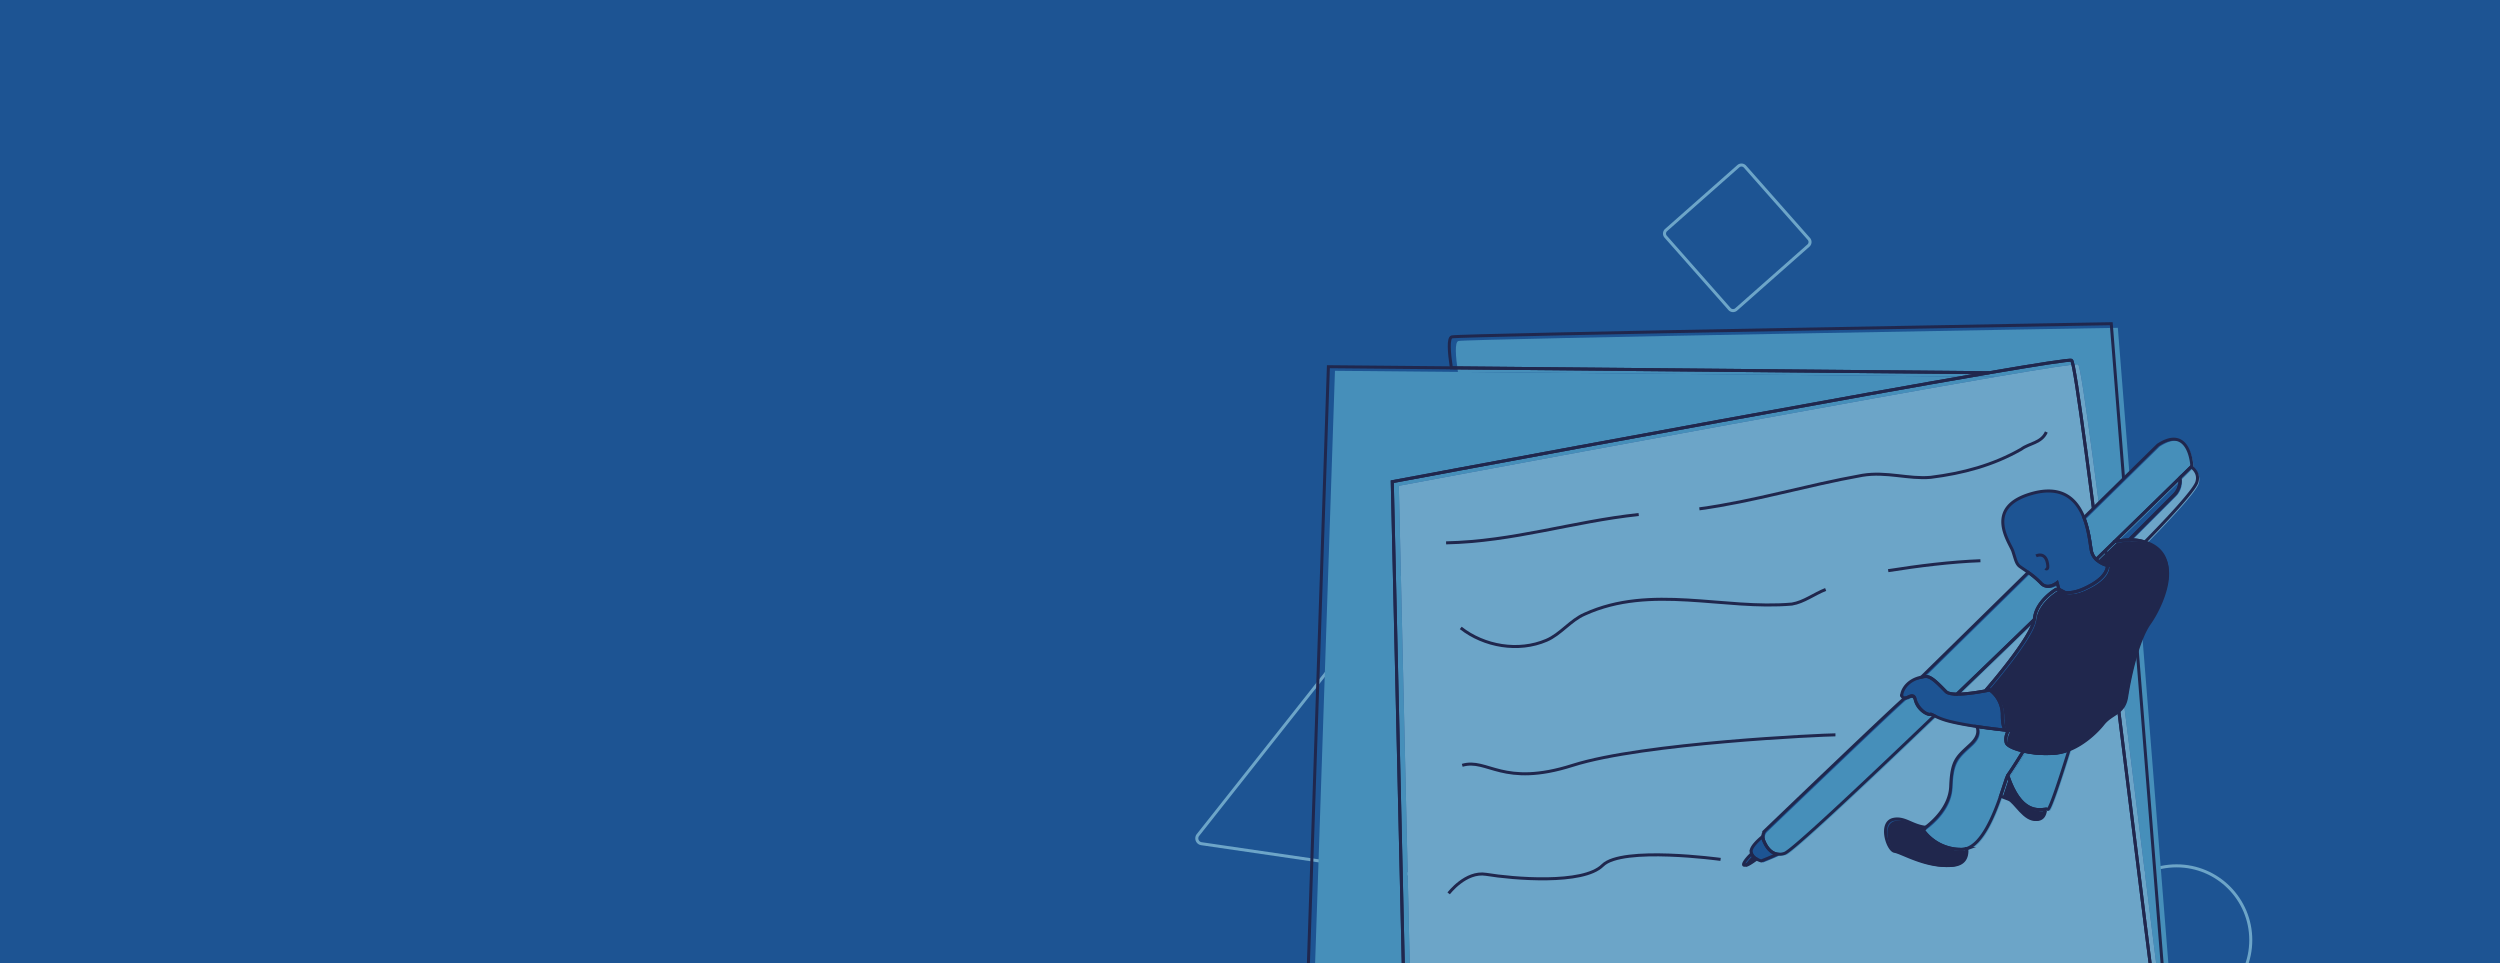 <svg id="Layer_1" data-name="Layer 1" xmlns="http://www.w3.org/2000/svg" xmlns:xlink="http://www.w3.org/1999/xlink" viewBox="0 0 1488.025 573.437"><defs><style>.cls-1,.cls-4,.cls-7{fill:none;}.cls-2{clip-path:url(#clip-path);}.cls-3{fill:#1d5493;}.cls-4{stroke:#6da5c8;}.cls-4,.cls-7{stroke-miterlimit:10;stroke-width:1.8px;}.cls-5{fill:#468fba;}.cls-6{fill:#6ca5c8;}.cls-7{stroke:#20274d;}.cls-8{fill:#20274d;}</style><clipPath id="clip-path"><rect class="cls-1" x="-2.016" y="-0.712" width="1492.057" height="574.862"/></clipPath></defs><g class="cls-2"><rect class="cls-3" x="-2.016" y="-0.712" width="1492.057" height="574.862"/><circle class="cls-4" cx="1295.506" cy="559.537" r="44.176"/><path class="cls-4" d="M991.673,136.934l43-37.998a2.809,2.809,0,0,1,3.977.26l37.998,43a2.809,2.809,0,0,1-.26,3.977l-43,37.998a2.809,2.809,0,0,1-3.977-.26l-37.959-43.004A2.807,2.807,0,0,1,991.673,136.934Z"/><path class="cls-4" d="M839.906,336.526,713.051,496.992a3.213,3.213,0,0,0,.526,4.531,3.327,3.327,0,0,0,1.527.658l202.377,29.643a3.213,3.213,0,0,0,3.662-2.711,3.04,3.04,0,0,0-.227-1.662L845.441,337.301a3.242,3.242,0,0,0-4.188-1.82A3.145,3.145,0,0,0,839.906,336.526Z"/><path class="cls-5" d="M1187.901,224.305c29.063-4.984,47.946-7.938,49.024-7.399,4.139,2.07,42.071,329.393,59.996,461.912h2.085l-38.456-483.699S873.165,201.696,868.095,202.964c-2.353.588-1.702,9.094-.329,18.421C963.377,222.267,1125.897,223.762,1187.901,224.305Z"/><path class="cls-5" d="M841.487,678.818l-8.881-389.667s15.824-2.964,41.196-7.689c75.025-13.971,233.614-43.354,314.099-57.157-61.137-.536-219.998-1.997-316.085-2.883-1.363-.013-77.234-.714-77.234-.714L779.24,678.818Z"/><path class="cls-6" d="M1296.921,678.818c-17.925-132.519-55.857-459.842-59.996-461.912-1.077-.539-19.961,2.415-49.024,7.399-80.486,13.803-239.075,43.186-314.099,57.157-25.372,4.725-41.196,7.689-41.196,7.689l8.881,389.667Z"/><path class="cls-7" d="M1183.989,221.86c29.063-4.984,47.946-7.938,49.024-7.399,4.139,2.07,42.071,329.393,59.996,461.912h2.085l-38.456-483.699s-387.385,6.578-392.455,7.845c-2.353.588-1.702,9.094-.329,18.421C959.464,219.822,1121.984,221.317,1183.989,221.86Z"/><path class="cls-7" d="M837.575,676.373l-8.881-389.667s15.824-2.964,41.196-7.689c75.025-13.971,233.614-43.354,314.099-57.157-61.137-.536-219.998-1.997-316.085-2.883-1.363-.013-77.234-.714-77.234-.714l-15.343,458.11Z"/><path class="cls-7" d="M1293.009,676.373c-17.925-132.519-55.857-459.842-59.996-461.912-1.077-.539-19.961,2.415-49.024,7.399C1103.503,235.664,944.914,265.046,869.889,279.017c-25.372,4.725-41.196,7.689-41.196,7.689l8.881,389.667Z"/><path class="cls-3" d="M1267.423,321.3l26.733-26.733a12.093,12.093,0,0,0,3.434-10.141c-7.882,7.707-21.755,21.256-38.966,38.011A46.293,46.293,0,0,1,1267.423,321.3Z"/><path class="cls-3" d="M1304.348,277.816c-.881.863-3.218,3.15-6.758,6.611a12.093,12.093,0,0,1-3.434,10.141l-26.733,26.733a28.275,28.275,0,0,1,6.199.483,31.555,31.555,0,0,1,3.185.824c11.26-11.452,29.289-30.362,30.917-35.652C1309.047,282.657,1306.699,279.646,1304.348,277.816Z"/><path class="cls-3" d="M1195.155,461.468c-.593.791-2.045,5.923-4.301,12.416,2.039.824,3.851,1.53,4.897,1.879,3.574,1.191,9.53,13.103,16.677,11.912,3.305-.551,4.561-3.267,4.969-6.029C1213.241,482.096,1202.708,484.129,1195.155,461.468Z"/><path class="cls-3" d="M1222.889,448.287a59.034,59.034,0,0,1-18.48-1.238c-1.187,1.965-2.423,3.955-3.597,5.812-2.666,4.218-5.003,7.734-5.658,8.608,7.554,22.661,18.086,20.628,22.241,20.178a2.82,2.82,0,0,1,1.583.072c1.24.827,8.502-21.864,12.832-35.832A31.272,31.272,0,0,1,1222.889,448.287Z"/><path class="cls-3" d="M1144.528,493.631s.671-.425,1.735-1.221c-8.069-.868-12.4-6.056-19.007-4.735-8.934,1.787-3.574,18.464.596,19.059,4.169.595,18.464,9.53,33.354,8.338,7.796-.624,9.547-5.492,9.45-9.989a9.56,9.56,0,0,1-2.898.459A27.625,27.625,0,0,1,1144.528,493.631Z"/><path class="cls-3" d="M1195.168,443.333a2.848,2.848,0,0,1-.94-1.305c-.988-3.624,1.318-7.247,1.318-7.247a1.493,1.493,0,0,1-1.499-.153c-2.941-.309-9.837-1.075-17.308-2.205,1.035,2.3,1.283,6.028-3.622,10.582-8.339,7.743-11.317,9.53-11.912,25.016-.474,12.339-10.773,21.268-14.942,24.39-1.063.797-1.735,1.221-1.735,1.221a27.625,27.625,0,0,0,23.229,11.912,9.56,9.56,0,0,0,2.898-.459c9.259-2.93,16.077-19.342,20.198-31.2,2.256-6.492,3.708-11.625,4.301-12.416.655-.873,2.991-4.389,5.658-8.608,1.174-1.857,2.41-3.847,3.597-5.812C1200.163,446.074,1196.764,444.73,1195.168,443.333Z"/><path class="cls-3" d="M1158.4,411.654c1.06,1.06,3.47,1.477,6.494,1.506,15.287-14.686,30.971-29.827,46.057-44.433.026-.164.064-.338.079-.493.988-10.542,12.848-17.46,12.848-17.46s.669-.019,1.752-.047l-1.094-3.907s-5.6,4.612-9.554.329a52.54,52.54,0,0,0-7.649-6.492l-63.574,62.402a23.718,23.718,0,0,1,2.555-.372C1149.655,402.384,1154.112,407.366,1158.4,411.654Z"/><path class="cls-3" d="M1284.496,264.918l-44.003,43.192c2.888,7.329,3.615,15.195,4.261,18.886.049.28.099.533.148.763.02.092.039.2.059.284a10.097,10.097,0,0,0,2.832,4.933q2.769-2.693,5.453-5.304,2.74-2.666,5.377-5.233c17.211-16.755,31.083-30.305,38.966-38.011,3.54-3.461,5.877-5.748,6.758-6.611.262-.256.398-.39.398-.39S1303.555,252.41,1284.496,264.918Z"/><path class="cls-3" d="M1276.808,322.607a31.555,31.555,0,0,0-3.185-.824,28.275,28.275,0,0,0-6.199-.483,46.293,46.293,0,0,0-8.8,1.138q-2.639,2.569-5.377,5.233-2.681,2.609-5.453,5.304a15.201,15.201,0,0,0,6.722,3.632c-.331,6.124-7.314,10.749-14.181,13.838-6.802,3.059-11.014,2.205-11.014,2.205l-3.689-1.924c-1.083.028-1.752.047-1.752.047s-11.86,6.918-12.848,17.46c-.015.155-.053.329-.079.493-1.718,10.968-27.923,41.016-27.923,41.016a12.857,12.857,0,0,1,1.472.959,18.13,18.13,0,0,1,7.423,14.854c0,.438.007.849.018,1.248.141,5.287,1.179,7.193,2.106,7.823a1.493,1.493,0,0,0,1.499.153s-2.306,3.624-1.318,7.247a2.848,2.848,0,0,0,.94,1.305c1.595,1.397,4.995,2.742,9.241,3.716a59.034,59.034,0,0,0,18.48,1.238,31.272,31.272,0,0,0,8.922-2.399c8.726-3.707,16.013-10.67,19.739-15.39,4.942-6.259,12.519-5.93,14.165-16.472,1.648-10.542,6.259-33.273,13.507-43.485C1286.182,360.734,1300.977,330.099,1276.808,322.607Z"/><path class="cls-3" d="M1247.794,332.976a10.097,10.097,0,0,1-2.832-4.933c-.02-.084-.04-.192-.059-.284-.049-.23-.099-.483-.148-.763-.647-3.691-1.374-11.557-4.261-18.886-4.083-10.364-12.489-19.618-31.111-14.328-28.99,8.236-12.848,29.32-11.201,34.261,1.647,4.942,1.977,7.577,4.282,9.224,1.025.732,2.832,1.921,4.869,3.391a52.54,52.54,0,0,1,7.649,6.492c3.953,4.283,9.554-.329,9.554-.329l1.094,3.907,3.689,1.924s4.212.854,11.014-2.205c6.867-3.089,13.85-7.714,14.181-13.838A15.201,15.201,0,0,1,1247.794,332.976Z"/><path class="cls-3" d="M1191.941,426.804c-.011-.399-.018-.81-.018-1.248a18.13,18.13,0,0,0-7.423-14.854c-5.142,1.036-13.589,2.516-19.606,2.458-3.024-.029-5.434-.446-6.494-1.506-4.288-4.288-8.745-9.27-12.085-8.966a23.718,23.718,0,0,0-2.555.372c-7.808,1.575-11.364,7.037-11.72,10.687-.118,1.214-.181-.723,0,0,1.211,4.843,6.478-2.482,8.037,2.586s6.091,8.908,8.819,8.908c.607,0-.31-.666,2.585.784a42.396,42.396,0,0,0,8.477,3.173c4.897,1.264,11.009,2.353,16.78,3.225,7.471,1.13,14.367,1.896,17.308,2.205C1193.12,433.997,1192.082,432.091,1191.941,426.804Z"/><path class="cls-3" d="M1148.897,425.24c-2.729,0-7.897-3.686-8.819-8.908-.886-5.012-5.355-.031-5.994-.925-.433-.607-83.108,78.728-83.108,78.728a5.354,5.354,0,0,0-1.596,3.658,5.284,5.284,0,0,0,.329,2.046c1.248,3.301,3.783,7.857,8.33,8.531a9.156,9.156,0,0,0,4.296-.444c4.263-1.421,43.467-38.159,89.148-81.902C1148.587,424.574,1149.504,425.24,1148.897,425.24Z"/><path class="cls-3" d="M1042.699,508.192c-2.794,2.516-5.776,6.422-4.48,6.792,1.007.288,4.501-2.092,7.022-3.95A6.11,6.11,0,0,1,1042.699,508.192Z"/><path class="cls-3" d="M1049.708,499.838a5.284,5.284,0,0,1-.329-2.046c-2.997,2.472-7.124,6.379-6.976,9.056a4.366,4.366,0,0,0,.296,1.344,6.11,6.11,0,0,0,2.542,2.843,12.116,12.116,0,0,0,3.206,1.393s5.261-2.017,9.59-4.059C1053.492,507.694,1050.956,503.139,1049.708,499.838Z"/><path class="cls-3" d="M1254.515,336.608s1.292-2.635-1.269-8.936"/><path class="cls-6" d="M1305.319,278.728c-.881.863-3.218,3.15-6.758,6.611a12.093,12.093,0,0,1-3.434,10.141l-26.733,26.733a28.275,28.275,0,0,1,6.199.483,31.556,31.556,0,0,1,3.185.824c11.26-11.452,29.289-30.362,30.917-35.652C1310.018,283.569,1307.67,280.558,1305.319,278.728Z"/><path class="cls-8" d="M1196.126,462.38c-.593.791-2.045,5.923-4.301,12.416,2.039.824,3.851,1.53,4.897,1.879,3.574,1.191,9.53,13.103,16.677,11.912,3.305-.551,4.561-3.267,4.969-6.029C1214.212,483.008,1203.68,485.041,1196.126,462.38Z"/><path class="cls-5" d="M1223.861,449.199a59.034,59.034,0,0,1-18.48-1.238c-1.187,1.965-2.423,3.955-3.597,5.812-2.666,4.218-5.003,7.734-5.658,8.608,7.554,22.661,18.086,20.628,22.241,20.178a2.82,2.82,0,0,1,1.583.072c1.24.827,8.502-21.864,12.832-35.832A31.272,31.272,0,0,1,1223.861,449.199Z"/><path class="cls-8" d="M1145.499,494.543s.671-.425,1.735-1.221c-8.069-.868-12.4-6.056-19.007-4.735-8.934,1.787-3.574,18.464.596,19.059,4.169.595,18.464,9.53,33.354,8.338,7.796-.624,9.547-5.492,9.45-9.989a9.561,9.561,0,0,1-2.898.459A27.625,27.625,0,0,1,1145.499,494.543Z"/><path class="cls-5" d="M1196.14,444.245a2.848,2.848,0,0,1-.94-1.306c-.988-3.624,1.318-7.247,1.318-7.247a1.493,1.493,0,0,1-1.499-.153c-2.941-.309-9.837-1.075-17.308-2.205,1.035,2.3,1.283,6.028-3.622,10.582-8.339,7.743-11.317,9.53-11.912,25.016-.474,12.339-10.773,21.268-14.942,24.39-1.063.797-1.735,1.221-1.735,1.221a27.625,27.625,0,0,0,23.229,11.912,9.561,9.561,0,0,0,2.898-.459c9.259-2.93,16.077-19.342,20.198-31.2,2.256-6.492,3.708-11.625,4.301-12.416.655-.873,2.991-4.389,5.658-8.608,1.174-1.857,2.41-3.847,3.597-5.812C1201.134,446.987,1197.735,445.642,1196.14,444.245Z"/><path class="cls-5" d="M1159.371,412.566c1.06,1.06,3.47,1.477,6.494,1.506,15.287-14.686,30.971-29.827,46.057-44.433.026-.164.064-.338.079-.493.988-10.542,12.848-17.46,12.848-17.46s.669-.019,1.752-.047l-1.094-3.907s-5.6,4.612-9.554.329a52.541,52.541,0,0,0-7.649-6.492l-63.574,62.402a23.72,23.72,0,0,1,2.555-.372C1150.626,403.297,1155.083,408.278,1159.371,412.566Z"/><path class="cls-5" d="M1285.467,265.83l-44.003,43.192c2.888,7.329,3.615,15.195,4.261,18.886.049.28.099.533.148.763.02.092.039.2.059.284a10.097,10.097,0,0,0,2.832,4.933q2.769-2.693,5.453-5.304,2.74-2.666,5.377-5.233c17.211-16.755,31.083-30.305,38.966-38.011,3.54-3.461,5.877-5.748,6.758-6.611.262-.256.398-.39.398-.39S1304.527,253.322,1285.467,265.83Z"/><path class="cls-8" d="M1277.779,323.519a31.556,31.556,0,0,0-3.185-.824,28.275,28.275,0,0,0-6.199-.483,46.294,46.294,0,0,0-8.8,1.138q-2.639,2.569-5.377,5.233-2.681,2.609-5.453,5.304a15.201,15.201,0,0,0,6.722,3.632c-.331,6.124-7.314,10.749-14.181,13.838-6.802,3.059-11.014,2.205-11.014,2.205l-3.689-1.924c-1.083.028-1.752.047-1.752.047s-11.86,6.918-12.848,17.46c-.015.155-.053.329-.079.493-1.718,10.968-27.923,41.016-27.923,41.016a12.856,12.856,0,0,1,1.472.959,18.13,18.13,0,0,1,7.423,14.854c0,.438.007.849.018,1.248.141,5.287,1.179,7.193,2.106,7.823a1.493,1.493,0,0,0,1.499.153s-2.306,3.624-1.318,7.247a2.848,2.848,0,0,0,.94,1.306c1.595,1.397,4.995,2.742,9.241,3.716a59.034,59.034,0,0,0,18.48,1.238,31.272,31.272,0,0,0,8.922-2.399c8.726-3.707,16.013-10.67,19.739-15.39,4.942-6.259,12.519-5.93,14.165-16.472,1.648-10.542,6.259-33.273,13.507-43.485C1287.153,361.646,1301.948,331.011,1277.779,323.519Z"/><path class="cls-3" d="M1248.765,333.888a10.097,10.097,0,0,1-2.832-4.933c-.02-.084-.04-.192-.059-.284-.049-.23-.099-.483-.148-.763-.647-3.691-1.374-11.557-4.261-18.886-4.083-10.364-12.489-19.618-31.111-14.328-28.99,8.236-12.848,29.32-11.201,34.261,1.647,4.942,1.977,7.577,4.282,9.224,1.025.732,2.832,1.921,4.869,3.391a52.541,52.541,0,0,1,7.649,6.492c3.953,4.283,9.554-.329,9.554-.329l1.094,3.907,3.689,1.924s4.212.854,11.014-2.205c6.867-3.089,13.85-7.714,14.181-13.838A15.201,15.201,0,0,1,1248.765,333.888Z"/><path class="cls-3" d="M1192.912,427.716c-.011-.399-.018-.81-.018-1.248a18.13,18.13,0,0,0-7.423-14.854c-5.142,1.036-13.589,2.516-19.606,2.458-3.024-.029-5.434-.446-6.494-1.506-4.288-4.288-8.745-9.27-12.085-8.966a23.72,23.72,0,0,0-2.555.372c-7.808,1.575-11.364,7.037-11.72,10.687-.118,1.214-.181-.723,0,0,1.211,4.843,6.478-2.482,8.037,2.586s6.091,8.908,8.819,8.908c.607,0-.31-.666,2.585.784a42.396,42.396,0,0,0,8.477,3.173c4.897,1.264,11.009,2.353,16.78,3.225,7.471,1.13,14.367,1.896,17.308,2.205C1194.091,434.909,1193.053,433.003,1192.912,427.716Z"/><path class="cls-5" d="M1149.868,426.152c-2.729,0-7.897-3.686-8.819-8.908-.886-5.012-5.355-.031-5.994-.925-.433-.607-83.108,78.728-83.108,78.728a5.354,5.354,0,0,0-1.596,3.658,5.284,5.284,0,0,0,.329,2.046c1.248,3.301,3.783,7.857,8.33,8.531a9.156,9.156,0,0,0,4.296-.444c4.263-1.421,43.467-38.159,89.148-81.902C1149.559,425.486,1150.475,426.152,1149.868,426.152Z"/><path class="cls-8" d="M1043.671,509.105c-2.794,2.516-5.776,6.422-4.48,6.792,1.007.288,4.501-2.092,7.022-3.95A6.11,6.11,0,0,1,1043.671,509.105Z"/><path class="cls-3" d="M1050.68,500.75a5.284,5.284,0,0,1-.329-2.046c-2.997,2.472-7.124,6.379-6.976,9.056a4.366,4.366,0,0,0,.296,1.344,6.11,6.11,0,0,0,2.542,2.843,12.116,12.116,0,0,0,3.206,1.393s5.261-2.017,9.59-4.059C1054.463,508.607,1051.928,504.051,1050.68,500.75Z"/><path class="cls-7" d="M1144.406,493.631s.671-.425,1.735-1.221c-8.069-.868-12.4-6.056-19.007-4.735-8.934,1.787-3.574,18.464.596,19.059,4.169.595,18.464,9.53,33.354,8.338,7.796-.624,9.547-5.492,9.45-9.989a9.561,9.561,0,0,1-2.898.459A27.625,27.625,0,0,1,1144.406,493.631Z"/><path class="cls-7" d="M1195.046,443.333a2.848,2.848,0,0,1-.94-1.306c-.988-3.624,1.318-7.247,1.318-7.247a1.493,1.493,0,0,1-1.499-.153c-2.941-.309-9.837-1.075-17.308-2.205,1.035,2.3,1.283,6.028-3.622,10.582-8.339,7.743-11.317,9.53-11.912,25.015-.474,12.339-10.773,21.268-14.942,24.39-1.063.797-1.735,1.221-1.735,1.221a27.625,27.625,0,0,0,23.229,11.912,9.561,9.561,0,0,0,2.898-.459c9.259-2.93,16.077-19.342,20.198-31.2,2.256-6.492,3.708-11.625,4.301-12.416.655-.873,2.991-4.389,5.658-8.608,1.174-1.857,2.41-3.847,3.597-5.812C1200.04,446.075,1196.641,444.73,1195.046,443.333Z"/><path class="cls-7" d="M1267.301,321.3l26.733-26.733a12.093,12.093,0,0,0,3.434-10.141c-7.882,7.707-21.755,21.256-38.966,38.011A46.293,46.293,0,0,1,1267.301,321.3Z"/><path class="cls-7" d="M1184.377,410.702a12.857,12.857,0,0,0-1.472-.959s26.206-30.047,27.923-41.016c-15.086,14.606-30.77,29.747-46.057,44.433C1170.788,413.218,1179.235,411.737,1184.377,410.702Z"/><path class="cls-7" d="M1304.226,277.816c-.881.863-3.218,3.15-6.758,6.611a12.093,12.093,0,0,1-3.434,10.141L1267.301,321.3a28.275,28.275,0,0,1,6.199.483,31.555,31.555,0,0,1,3.185.824c11.26-11.452,29.289-30.362,30.917-35.652C1308.924,282.657,1306.577,279.646,1304.226,277.816Z"/><path class="cls-7" d="M1195.032,461.468c-.593.791-2.045,5.923-4.301,12.416,2.039.824,3.851,1.53,4.897,1.879,3.574,1.191,9.53,13.103,16.677,11.912,3.305-.551,4.561-3.267,4.969-6.029C1213.118,482.096,1202.586,484.129,1195.032,461.468Z"/><path class="cls-7" d="M1222.767,448.287a59.034,59.034,0,0,1-18.48-1.238c-1.187,1.965-2.423,3.955-3.597,5.812-2.666,4.218-5.003,7.734-5.658,8.608,7.554,22.661,18.086,20.628,22.241,20.178a2.82,2.82,0,0,1,1.583.072c1.24.827,8.502-21.864,12.832-35.832A31.272,31.272,0,0,1,1222.767,448.287Z"/><path class="cls-7" d="M1158.277,411.654c1.06,1.06,3.47,1.477,6.494,1.506,15.287-14.686,30.971-29.827,46.057-44.433.026-.164.064-.338.079-.493.988-10.542,12.848-17.46,12.848-17.46s.669-.019,1.752-.047l-1.094-3.907s-5.6,4.612-9.554.329a52.54,52.54,0,0,0-7.649-6.492l-63.574,62.402a23.72,23.72,0,0,1,2.555-.372C1149.532,402.385,1153.989,407.366,1158.277,411.654Z"/><path class="cls-7" d="M1284.373,264.918l-44.003,43.192c2.888,7.329,3.615,15.195,4.261,18.886.049.28.099.533.148.763.02.092.039.2.059.284a10.097,10.097,0,0,0,2.832,4.933q2.769-2.693,5.453-5.304,2.74-2.666,5.377-5.233c17.211-16.755,31.083-30.305,38.966-38.011,3.54-3.461,5.877-5.748,6.758-6.611.262-.256.398-.39.398-.39S1303.433,252.41,1284.373,264.918Z"/><path class="cls-7" d="M1276.685,322.607a31.555,31.555,0,0,0-3.185-.824,28.275,28.275,0,0,0-6.199-.483,46.293,46.293,0,0,0-8.8,1.138q-2.639,2.569-5.377,5.233-2.681,2.609-5.453,5.304a15.201,15.201,0,0,0,6.722,3.632c-.331,6.124-7.314,10.749-14.181,13.838-6.802,3.059-11.014,2.205-11.014,2.205l-3.689-1.924c-1.083.028-1.752.047-1.752.047s-11.86,6.918-12.848,17.46c-.015.155-.053.329-.079.493-1.718,10.968-27.923,41.016-27.923,41.016a12.857,12.857,0,0,1,1.472.959,18.13,18.13,0,0,1,7.423,14.854c0,.438.007.849.018,1.248.141,5.287,1.179,7.193,2.106,7.823a1.493,1.493,0,0,0,1.499.153s-2.306,3.624-1.318,7.247a2.848,2.848,0,0,0,.94,1.306c1.595,1.397,4.995,2.742,9.241,3.716a59.034,59.034,0,0,0,18.48,1.238,31.272,31.272,0,0,0,8.922-2.399c8.726-3.707,16.013-10.67,19.739-15.39,4.942-6.259,12.519-5.93,14.165-16.472,1.648-10.542,6.259-33.273,13.507-43.485C1286.059,360.734,1300.855,330.099,1276.685,322.607Z"/><path class="cls-7" d="M1247.671,332.976a10.097,10.097,0,0,1-2.832-4.933c-.02-.084-.04-.192-.059-.284-.049-.23-.099-.483-.148-.763-.647-3.691-1.374-11.557-4.261-18.886-4.083-10.364-12.489-19.618-31.111-14.328-28.99,8.236-12.848,29.32-11.201,34.261,1.647,4.942,1.977,7.577,4.282,9.224,1.025.732,2.832,1.921,4.869,3.391a52.54,52.54,0,0,1,7.649,6.492c3.953,4.283,9.554-.329,9.554-.329l1.094,3.907,3.689,1.924s4.212.854,11.014-2.205c6.867-3.089,13.85-7.714,14.181-13.838A15.201,15.201,0,0,1,1247.671,332.976Z"/><path class="cls-7" d="M1191.818,426.804c-.011-.399-.018-.81-.018-1.248a18.13,18.13,0,0,0-7.423-14.854c-5.142,1.036-13.589,2.516-19.606,2.458-3.024-.029-5.434-.446-6.494-1.506-4.288-4.288-8.745-9.27-12.085-8.966a23.72,23.72,0,0,0-2.555.372c-7.808,1.575-11.364,7.037-11.72,10.687-.118,1.214-.181-.723,0,0,1.211,4.843,6.478-2.482,8.037,2.586s6.091,8.908,8.819,8.908c.607,0-.31-.666,2.585.784a42.396,42.396,0,0,0,8.477,3.173c4.897,1.264,11.009,2.353,16.78,3.225,7.471,1.13,14.367,1.896,17.308,2.205C1192.997,433.997,1191.959,432.091,1191.818,426.804Z"/><path class="cls-7" d="M1148.775,425.24c-2.729,0-7.897-3.686-8.819-8.908-.886-5.012-5.355-.031-5.994-.925-.433-.607-83.108,78.728-83.108,78.728a5.354,5.354,0,0,0-1.596,3.658,5.284,5.284,0,0,0,.329,2.046c1.248,3.301,3.783,7.857,8.33,8.531a9.156,9.156,0,0,0,4.296-.444c4.263-1.421,43.467-38.159,89.148-81.902C1148.465,424.574,1149.381,425.24,1148.775,425.24Z"/><path class="cls-7" d="M1042.577,508.193c-2.794,2.516-5.776,6.422-4.48,6.792,1.007.288,4.501-2.092,7.022-3.95A6.11,6.11,0,0,1,1042.577,508.193Z"/><path class="cls-7" d="M1049.586,499.838a5.284,5.284,0,0,1-.329-2.046c-2.997,2.472-7.124,6.379-6.976,9.056a4.367,4.367,0,0,0,.296,1.344,6.11,6.11,0,0,0,2.542,2.843,12.116,12.116,0,0,0,3.206,1.393s5.261-2.017,9.59-4.059C1053.369,507.695,1050.834,503.139,1049.586,499.838Z"/><path class="cls-7" d="M1193.925,434.627s35.654-7.557,41.872-26.987"/><path class="cls-7" d="M1211.889,330.871s5.501-2.787,6.809,4.49c.844,4.694-1.261,2.972-1.261,2.972"/><path class="cls-7" d="M1254.393,336.608s1.292-2.635-1.269-8.936"/><path class="cls-7" d="M1011.492,302.866c32.339-4.386,63.47-13.965,96.996-19.952,14.368-2.395,27.539,2.395,40.71,1.197,19.157-2.395,37.118-7.184,53.88-16.763,4.789-3.592,11.973-3.592,14.926-10.215"/><path class="cls-7" d="M860.727,323.117c40.092-.83,75.343-12.664,114.643-16.875"/><path class="cls-7" d="M1024.107,511.521s-58.629-8.034-70.219,3.555-53.479,7.965-69.33,5.333c-12.202-2.026-22.296,11.352-22.296,11.352"/><path class="cls-7" d="M1092.474,437.381c-7.111,0-114.587,4.81-156.363,18.143s-50.664-4.444-65.775,0"/><path class="cls-7" d="M1086.648,350.862c-6.897,2.695-12.884,7.485-20.068,8.682-40.71,3.592-83.814-11.973-123.326,5.987-8.381,3.592-14.368,11.973-22.749,15.565-16.763,7.184-37.118,3.592-51.058-7.347"/><path class="cls-7" d="M1178.767,333.752c-17.596.649-36.754,3.043-54.896,5.915"/></g></svg>